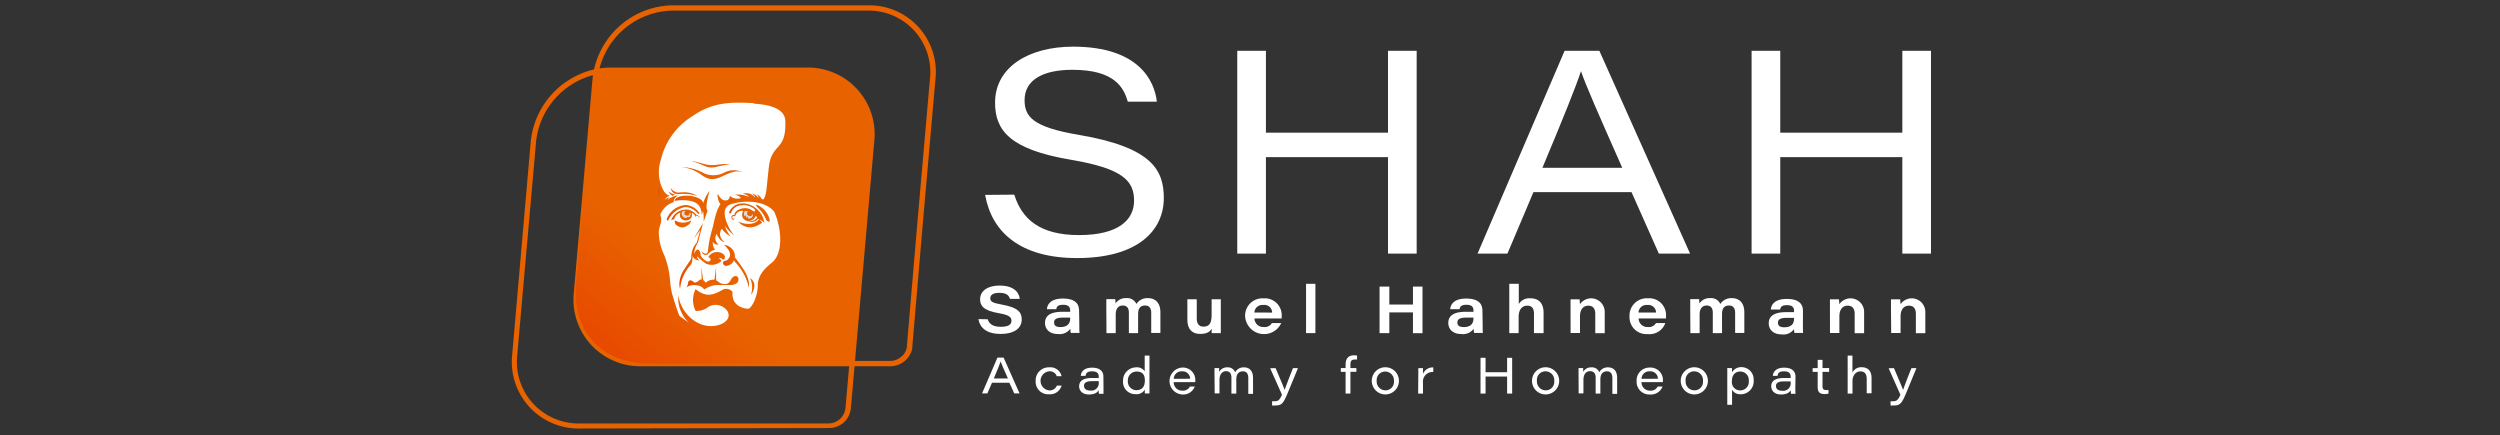 <svg id="Layer_1" data-name="Layer 1" xmlns="http://www.w3.org/2000/svg" xmlns:xlink="http://www.w3.org/1999/xlink" viewBox="0 0 471 82"><rect x="0" y="0" width="471" height="82" fill="#333333" stroke="none"/><defs><style>.cls-1{fill:#e86200;}.cls-2{fill:url(#linear-gradient);}.cls-23,.cls-3{fill:#fff;}.cls-10,.cls-11,.cls-12,.cls-13,.cls-15,.cls-16,.cls-17,.cls-18,.cls-19,.cls-20,.cls-21,.cls-22,.cls-3,.cls-4,.cls-5,.cls-6,.cls-7,.cls-8,.cls-9{fill-rule:evenodd;}.cls-4{fill:url(#linear-gradient-2);}.cls-5{fill:url(#linear-gradient-3);}.cls-6{fill:url(#linear-gradient-4);}.cls-7{fill:url(#linear-gradient-5);}.cls-8{fill:url(#linear-gradient-6);}.cls-9{fill:url(#linear-gradient-7);}.cls-10{fill:url(#linear-gradient-8);}.cls-11{fill:url(#linear-gradient-9);}.cls-12{fill:url(#linear-gradient-10);}.cls-13{fill:url(#linear-gradient-11);}.cls-14{fill:url(#linear-gradient-12);}.cls-15{fill:url(#linear-gradient-13);}.cls-16{fill:url(#linear-gradient-14);}.cls-17{fill:url(#linear-gradient-15);}.cls-18{fill:url(#linear-gradient-16);}.cls-19{fill:url(#linear-gradient-17);}.cls-20{fill:url(#linear-gradient-18);}.cls-21{fill:url(#linear-gradient-19);}.cls-22{fill:#dbdbdb;}</style><linearGradient id="linear-gradient" x1="114.73" y1="66.96" x2="158.09" y2="14.75" gradientUnits="userSpaceOnUse"><stop offset="0" stop-color="#e84900"/><stop offset="0.3" stop-color="#e86200"/></linearGradient><linearGradient id="linear-gradient-2" x1="119.37" y1="38.6" x2="119.65" y2="38.6" gradientTransform="translate(18.43 1.2) rotate(4.22)" xlink:href="#linear-gradient"/><linearGradient id="linear-gradient-3" x1="111.41" y1="32.7" x2="114.47" y2="32.7" gradientTransform="translate(18.43 1.2) rotate(4.22)" xlink:href="#linear-gradient"/><linearGradient id="linear-gradient-4" x1="110.69" y1="31.17" x2="115.95" y2="31.17" gradientTransform="translate(18.43 1.2) rotate(4.22)" xlink:href="#linear-gradient"/><linearGradient id="linear-gradient-5" x1="109.84" y1="30.72" x2="115.88" y2="30.72" gradientTransform="translate(18.43 1.2) rotate(4.22)" xlink:href="#linear-gradient"/><linearGradient id="linear-gradient-6" x1="111.03" y1="29.13" x2="117.48" y2="29.13" gradientTransform="translate(18.43 1.2) rotate(4.22)" xlink:href="#linear-gradient"/><linearGradient id="linear-gradient-7" x1="110.14" y1="26.73" x2="115.3" y2="26.73" gradientTransform="translate(18.43 1.2) rotate(4.22)" xlink:href="#linear-gradient"/><linearGradient id="linear-gradient-8" x1="111.9" y1="22.97" x2="123.38" y2="22.97" gradientTransform="translate(18.43 1.2) rotate(4.22)" xlink:href="#linear-gradient"/><linearGradient id="linear-gradient-9" x1="113.1" y1="38.66" x2="121.34" y2="38.66" gradientTransform="translate(18.43 1.2) rotate(4.22)" xlink:href="#linear-gradient"/><linearGradient id="linear-gradient-10" x1="114.45" y1="44.75" x2="114.5" y2="44.75" gradientTransform="translate(18.43 1.2) rotate(4.22)" xlink:href="#linear-gradient"/><linearGradient id="linear-gradient-11" x1="114.5" y1="42.62" x2="124.18" y2="42.62" gradientTransform="translate(18.43 1.2) rotate(4.22)" xlink:href="#linear-gradient"/><linearGradient id="linear-gradient-12" x1="113.65" y1="21.33" x2="121.08" y2="21.33" gradientTransform="translate(18.43 1.2) rotate(4.22)" xlink:href="#linear-gradient"/><linearGradient id="linear-gradient-13" x1="121.5" y1="30.28" x2="128.24" y2="30.28" gradientTransform="translate(18.43 1.2) rotate(4.22)" xlink:href="#linear-gradient"/><linearGradient id="linear-gradient-14" x1="126.44" y1="29.63" x2="129.19" y2="29.63" gradientTransform="translate(18.43 1.2) rotate(4.22)" xlink:href="#linear-gradient"/><linearGradient id="linear-gradient-15" x1="120.97" y1="39.94" x2="126.22" y2="39.94" gradientTransform="translate(18.43 1.2) rotate(4.22)" xlink:href="#linear-gradient"/><linearGradient id="linear-gradient-16" x1="109.83" y1="27.25" x2="111.15" y2="27.25" gradientTransform="translate(18.43 1.2) rotate(4.22)" xlink:href="#linear-gradient"/><linearGradient id="linear-gradient-17" x1="126.33" y1="43.59" x2="127.24" y2="43.59" gradientTransform="translate(18.43 1.2) rotate(4.22)" xlink:href="#linear-gradient"/><linearGradient id="linear-gradient-18" x1="107.86" y1="28.11" x2="109.04" y2="28.11" gradientTransform="translate(18.43 1.2) rotate(4.22)" xlink:href="#linear-gradient"/><linearGradient id="linear-gradient-19" x1="119.32" y1="31.61" x2="120.35" y2="31.61" gradientTransform="translate(18.43 1.2) rotate(4.22)" xlink:href="#linear-gradient"/></defs><g id="Logo"><path class="cls-1" d="M109.21,80.73A12.56,12.56,0,0,1,96.5,66.8L100,26.59A15.55,15.55,0,0,1,109.18,14a14.35,14.35,0,0,1,5.91-1.27H152a12.55,12.55,0,0,1,12.71,13.92l-4.41,50.27a4.18,4.18,0,0,1-1.18,2.53l0,0,0,0a4.17,4.17,0,0,1-2.86,1.19Zm5.88-67a13.48,13.48,0,0,0-5.52,1.19A14.57,14.57,0,0,0,101,26.67L97.45,66.89a11.61,11.61,0,0,0,11.76,12.89h46.92a3.27,3.27,0,0,0,2.22-.94l0,0a3.29,3.29,0,0,0,.94-2l4.4-50.26A11.61,11.61,0,0,0,152,13.7Zm43.33,65.08a.08.08,0,0,0,0,0Z"/><path class="cls-1" d="M120.82,69a12.56,12.56,0,0,1-12.71-13.92l3.52-40.22A15.44,15.44,0,0,1,126.68,1h36.87a12.55,12.55,0,0,1,12.69,13.92h0l-2.35,26.81-2,23.46c0,.12,0,.24,0,.35a4.2,4.2,0,0,1-1.11,2.16l-.06.06A4.19,4.19,0,0,1,167.75,69Zm5.86-67a14.47,14.47,0,0,0-14.1,13l-3.52,40.22A11.61,11.61,0,0,0,120.82,68h46.92a3.22,3.22,0,0,0,2.21-.94l.05,0a3.2,3.2,0,0,0,.86-1.67c0-.09,0-.18,0-.26l2-23.46,2.34-26.81A11.59,11.59,0,0,0,163.55,2Z"/><path class="cls-2" d="M164.11,28.67,160.62,68.5H122.57c-9.35,0-14.89-6.06-14-15.32l3.49-39.83h38.05C159.53,13,164.72,18.85,164.11,28.67Z"/></g><path class="cls-3" d="M142,19.43c-4.54-.25-7.8-.13-11.53,2.44a13.31,13.31,0,0,0-6,8.37,7.36,7.36,0,0,0,0,4.43c.35,1.06.91,2.11,1.77,2.19a1.58,1.58,0,0,0-1,.8,1.85,1.85,0,0,1,1-.5s-.43.33-.47.54a3.51,3.51,0,0,1,2-.9s-.92.5-.85,1.29a3.83,3.83,0,0,0-2.11,1.58c-.72,1-.16.95-.24,1.89s-.55,1.3-.43,2.75a10,10,0,0,0,1,3.75,16.16,16.16,0,0,1,1.09,4.71,16.63,16.63,0,0,0,.38,2.54c.44,1.49,1,3.26,1.39,4.2l1.8,1.31a6.41,6.41,0,0,1-2-5.2c.41,3,3,5.79,6.12,5.82,2.4,0,4.14-1.5,3-3a2.71,2.71,0,0,0-3.37-.69,3.57,3.57,0,0,1-2.5.82,4.59,4.59,0,0,1,0-4.1c2,1.6,3.27,1.16,5.13.1a1.49,1.49,0,0,1,1.82.42c-.24,3.23,3.06,3.18,3.06,3.18,1-.66,1.73-3,1.71-4.39,0-2,1.47-3.29,2.4-4.1,2.45-1.65,2.11-6.35.86-9.4-.06-.15-.12-.29-.19-.43-2-2.34-6.23-2.05-8.23-1.34-.86.3-1.27,1.1-1,2.38a8.51,8.51,0,0,0,1.74,3.49,9.46,9.46,0,0,1-1.79-1.83,5.78,5.78,0,0,0,1.1,2A4.58,4.58,0,0,1,136,43.1s-1.05,1.19.49,2.51c0,0-.89-.06-1.47-1.56a1.48,1.48,0,0,0,.35,2,.94.94,0,0,1-1.08-.51s-.07,1.24.51,1.45c0,0-1.11.33-1.41.91,0,0-.86.53-1.24-.57,0,0,1.19,1.24,1.25-.31a22.64,22.64,0,0,1,.8-3.9c.43-1.6.6-3.24,1.53-4.64a3.09,3.09,0,0,1-.53-2c.43.76.86,1.39,1.68,1.27.43-.08.57-.45.64-.86a2,2,0,0,0,2.07.41c-.27-.32-.38-.39-1.1-.61a4.83,4.83,0,0,1,2.6.41c-.16-.33-.57-.48-1.15-.58a2,2,0,0,1,2.3.7c0-.28-.19-.45-.57-.76a2.07,2.07,0,0,1,1.25.86.9.9,0,0,0-.44-.73,1.68,1.68,0,0,1,1,.87l.29.14c.69-.65.64-2.41,1.09-6.19.56-4.58,3.33-2.84,3.09-8.65-.09-2.22-2.73-3.05-5.94-3.23Z"/><path class="cls-4" d="M134.76,48.87l.11,0h0a.72.72,0,0,1-.12-.46,1,1,0,0,1,.06-.25.76.76,0,0,0-.18.09,1.06,1.06,0,0,1,.1.67Z"/><path class="cls-5" d="M127.46,42.4a1.52,1.52,0,0,0,2,.12,1.41,1.41,0,0,0,.76-1,3,3,0,0,1-3.07,0,1,1,0,0,0,.28.9Z"/><path class="cls-6" d="M128.18,40.1c-.65,1.77,2.55,2.06,2.17-.05l.59.5a1,1,0,0,0,.17.45.31.31,0,0,1,.07-.37c.67.1.5.5.5.5.35-.45-.52-.69-.52-.69a2.43,2.43,0,0,0-2.5-.89,2.93,2.93,0,0,0-2.22,2,.6.6,0,0,1,.56-.2,1.59,1.59,0,0,1,1.18-1.27Z"/><path class="cls-7" d="M129.19,39a3.24,3.24,0,0,1,2.26,1.23c.13.15.44.08.23-.22a3.32,3.32,0,0,0-2.47-1.39,4.13,4.13,0,0,0-3.58,2.61c-.07.23.16.56.37.06A4.35,4.35,0,0,1,129.19,39Z"/><path class="cls-8" d="M129.28,37.75c1.17.1,2.27.36,2.72,1.58a3.64,3.64,0,0,1,.2,1.15c.06-.09.2-.67.26-.77a11.4,11.4,0,0,1,.11,2.07c.22-.59.45-1.25.74-2.12-.56-.31.23-3.26.36-3.7a7.28,7.28,0,0,0-1.18,2.3c-.25-1.53-5-2-5.43-.4a7.28,7.28,0,0,1,2.22-.11Z"/><path class="cls-9" d="M131.41,36.9c-2-1.1-3.28-.5-3.93-.64a2.16,2.16,0,0,1-1.13-.84c.3,1.23,1.23,1.2,2,1.12a9.17,9.17,0,0,1,3,.36Z"/><path class="cls-10" d="M132.22,33c1.33.9,2.24,1,3.93.18,2.42-1.16,3-.92,3.7-.77a4,4,0,0,0-3.34.07,4.35,4.35,0,0,1-4,.1,9,9,0,0,0-4.08-1.09A7.49,7.49,0,0,1,132.22,33Z"/><path class="cls-11" d="M128.86,50.79c-1.33,2.2-.73,3.63-.73,3.63a7.63,7.63,0,0,1,2-4.51c.35-.35.37-1.63.37-1.91,0,1,1.25,1.08,1.25,1.08-.49-.44-.41-.79-.41-.79A16.87,16.87,0,0,0,133,49.67a2.7,2.7,0,0,0,2.91-.49c0-.22-.51-.58-.51-.58s.61,0,.71.28c.48.13.57-.46.35-.8a1.54,1.54,0,0,0-.95-.55,1.94,1.94,0,0,0-2.08.92c.79.19.46,1.09-.34.75A2.6,2.6,0,0,1,132,48.13c0-.68-.28-1.08-.58-1.11s-.68.83-.68.83a5.16,5.16,0,0,1,.76-2.17l.95-3.67-1.74,2.93,1.23-1.61-.68,2.39a3.91,3.91,0,0,0-1,2.4c-.07,1,0,.48-1.37,2.67Z"/><path class="cls-12" d="M129.34,54.21a.36.36,0,0,0-.07.1l.07-.1Z"/><path class="cls-13" d="M132.19,52.65a.65.65,0,0,0-.4.1s-.7.77-1.15.34-.94-.34-1,.18a2.44,2.44,0,0,1-.32.94,1.89,1.89,0,0,1,1.25-.5c1.76-.05,2.08.85,2.08.85a4.81,4.81,0,0,1,2.51-.87l2.79,0a2.12,2.12,0,0,0,.54-.18.88.88,0,0,0,.56-1.22c-.23-.48-.93-.3-1.23.22s-.47.86-1,1h-.43c-.83-.07-1.05-.49-1.48-.71l0-2.45-.3,2.34-.17,0a2.11,2.11,0,0,0-1.49.59,1.31,1.31,0,0,0-.47-.51l-.36-2.48.08,2.39Z"/><path class="cls-14" d="M133.82,31.1c-1.26-.07-2.39-.71-3.58-.7,1.82.31,2.43,1.08,3.61,1.15s2.5-.63,3.8-.56C136.34,30.69,135.05,31.19,133.82,31.1Z"/><path class="cls-15" d="M138.38,40.51c-1-.13-.53,1.45.12.64-.66.35-.78-.7,0-.4a1.29,1.29,0,0,1,1.51-1c-.59,1.28.33,1.86.91,1.9a1.55,1.55,0,0,0,1.48-1l.27.31s-.38.79-1.89.8c0,0,1.41.34,2-.5H143c-.39.68-1.67,1.4-3.92.51.75.82,2.37,1.82,4.52.16l-.5-.56A2.11,2.11,0,0,1,144,42c-.44-3.38-4.95-5.14-6.57-2.17-.15.31.17.64.36.12a2.08,2.08,0,0,1,1.83-1.26,3.09,3.09,0,0,1,2.46.66c.42.36.1.69-.37.3-1.32-1-3.36-.07-3.34.85Z"/><path class="cls-16" d="M144.9,41.07a3.91,3.91,0,0,0-2.42-2.51c-.24.26,1.05.93,1.81,2.72.26.62,1,.74.61-.21Z"/><path class="cls-17" d="M136.77,49.09c-.82.09-.64.92,0,1A1.67,1.67,0,0,0,138.29,49a1.22,1.22,0,0,0,.26.44,9.93,9.93,0,0,1,2.52,4.74s.43-1.39-1.18-3.73c-.94-1.37-1.29-1.76-1.47-2a2,2,0,0,0,0-.64,2.29,2.29,0,0,0-2-1.66c2.3,2,.35,3,.35,3Z"/><path class="cls-18" d="M126.77,36.9a1,1,0,0,1,.51-.31,1.8,1.8,0,0,1-1.29-.52,1.19,1.19,0,0,0,.78.83Z"/><path class="cls-19" d="M141.49,55.57s1.54-2-.16-3.18a4.62,4.62,0,0,1,.16,3.18Z"/><path class="cls-20" d="M124,36.43a.74.74,0,0,1,.17.43c0,.12,0,.24,0,.35a1,1,0,0,1,0,.25,1.31,1.31,0,0,0,0,.68.83.83,0,0,1,0,.31,1,1,0,0,1,.09.35,2.62,2.62,0,0,0,0,.28l0,0a4.76,4.76,0,0,1,.77-.87.51.51,0,0,1-.18-.09.76.76,0,0,1-.26-.94,2.22,2.22,0,0,1,.29-.46,4.59,4.59,0,0,1-.83-1.4l0,.69a.79.79,0,0,1-.11.45Z"/><path class="cls-21" d="M135.79,39.94c-.36,1-.53,2.13-.8,3.14v0h.1a2.23,2.23,0,0,1,.4-.69.71.71,0,0,1,.34-.23.71.71,0,0,1,.31-.48,8.3,8.3,0,0,1-.25-.87v0A5.1,5.1,0,0,1,135.79,39.94Z"/><path class="cls-22" d="M128.55,39.82a.83.83,0,0,0,.75,1.25l.21-.18.47,0c0-.14.05-.29.08-.43l.19-.06c-.1-.14-.21-.27-.32-.4,0,1.17-1.5.45-.84-.16.07-.26-.54,0-.54,0Z"/><path class="cls-22" d="M140.8,40.78l.16.41c1.07,0,.89-.9.89-.9-.41.92-1.54.18-.92-.53l-.6,0a1.09,1.09,0,0,0-.07,1l.3-.21,0,.51.28-.28Z"/><path class="cls-23" d="M191.09,36.67c1.39,4.47,4.67,7.62,12.19,7.62s10.38-2.92,10.38-6.47c0-3.76-2.1-6.07-11.95-7.73-11.49-1.94-14.24-5.55-14.24-10.75,0-6.72,6.38-10.55,14.7-10.55,12.43,0,15.35,6.5,15.78,10.36h-5.47c-.77-2.6-2.4-6-10.45-6-5.49,0-9,1.88-9,5.71,0,3.12,1.56,5.1,10.23,6.55,13.79,2.35,16,6.63,16,11.91,0,6.08-4.85,11.3-16.35,11.3-10.67,0-16.07-4.87-17.31-11.9Z"/><path class="cls-23" d="M233.1,9.57h5.4V25h23V9.57h5.4V47.78h-5.4V29.6h-23V47.78h-5.4Z"/><path class="cls-23" d="M288.9,36.2,284,47.78h-5.63L294.77,9.57h6.55l17.09,38.21h-5.88L307.38,36.2Zm16.73-4.59c-4.67-10.55-6.87-15.55-7.75-18.14h-.05c-.79,2.5-3.4,9-7.24,18.14Z"/><path class="cls-23" d="M330,9.57h5.4V25h23V9.57h5.4V47.78h-5.4V29.6h-23V47.78H330Z"/><path class="cls-23" d="M186.08,60.15c.28.85.93,1.42,2.48,1.42s2-.5,2-1.15-.43-1.09-2.42-1.42c-2.91-.5-3.49-1.44-3.49-2.62,0-1.69,1.61-2.58,3.64-2.58,3,0,3.73,1.53,3.83,2.51h-1.85c-.14-.49-.46-1.14-2-1.14-1.09,0-1.7.36-1.7,1s.36.89,2.12,1.2c3.28.58,3.8,1.58,3.8,2.83,0,1.49-1.17,2.71-4,2.71-2.65,0-3.89-1.19-4.16-2.79Z"/><path class="cls-23" d="M203.34,61c0,.76,0,1.58.06,1.72h-1.67a5.16,5.16,0,0,1-.08-.79,2.45,2.45,0,0,1-2.32,1c-1.76,0-2.45-1.07-2.45-2.07,0-1.66,1.47-2.12,3.33-2.12h1.41v-.25c0-.57-.25-1.07-1.32-1.07s-1.2.4-1.3.83h-1.76c.06-.8.62-2,3-2,2.63,0,3.06,1.25,3.06,2.32Zm-1.72-1.16h-1.37c-1.17,0-1.66.29-1.66.9s.38.88,1.21.88c1.29,0,1.82-.66,1.82-1.62Z"/><path class="cls-23" d="M208.43,58c0-.55,0-1.09,0-1.64h1.68a7.18,7.18,0,0,1,.06.81,2.24,2.24,0,0,1,2-1,1.9,1.9,0,0,1,1.93,1.1,2.43,2.43,0,0,1,2.17-1.1c1.31,0,2.35.78,2.35,2.68v3.88h-1.73V58.92c0-.61-.21-1.36-1.14-1.36s-1.33.53-1.33,1.68v3.52h-1.74V58.9c0-.67-.24-1.34-1.15-1.34s-1.33.7-1.33,1.71v3.49h-1.74Z"/><path class="cls-23" d="M230,60.9c0,.62,0,1.24,0,1.86h-1.72c0-.18,0-.52,0-.85-.32.57-.83,1-2.19,1s-2.39-.76-2.39-2.64V56.38h1.77V60c0,.88.33,1.54,1.26,1.54,1.11,0,1.54-.65,1.54-2.23V56.38H230Z"/><path class="cls-23" d="M236.34,60a1.65,1.65,0,0,0,1.76,1.61,1.56,1.56,0,0,0,1.53-.75h1.76a3.57,3.57,0,0,1-6.81-1.27,3.26,3.26,0,0,1,3.47-3.38,3.18,3.18,0,0,1,3.42,3.36c0,.15,0,.25,0,.43Zm3.33-1.11A1.45,1.45,0,0,0,238,57.46a1.51,1.51,0,0,0-1.68,1.42Z"/><path class="cls-23" d="M246.06,62.76V53.47h1.76v9.29Z"/><path class="cls-23" d="M259.91,54h1.84v3.38h4.45V54H268v8.78H266.2V58.85h-4.45v3.91h-1.84Z"/><path class="cls-23" d="M279.33,61c0,.76,0,1.58.05,1.72h-1.67a5.16,5.16,0,0,1-.07-.79,2.45,2.45,0,0,1-2.32,1c-1.77,0-2.46-1.07-2.46-2.07,0-1.66,1.47-2.12,3.34-2.12h1.4v-.25c0-.57-.24-1.07-1.31-1.07s-1.21.4-1.31.83h-1.76c.06-.8.62-2,3-2,2.63,0,3.07,1.25,3.07,2.32Zm-1.73-1.16h-1.37c-1.16,0-1.66.29-1.66.9s.38.88,1.22.88c1.29,0,1.81-.66,1.81-1.62Z"/><path class="cls-23" d="M286.14,53.47v3.81a2.34,2.34,0,0,1,2.19-1.08c1.54,0,2.48.9,2.48,2.72v3.84H289V59.13c0-.9-.28-1.54-1.28-1.54s-1.61.83-1.61,2.08v3.09h-1.76V53.47Z"/><path class="cls-23" d="M295.89,58c0-.54,0-1.15,0-1.61h1.71c0,.19.05.62.06.93a2.56,2.56,0,0,1,4.67,1.53v3.92h-1.78V59.13c0-.84-.32-1.54-1.31-1.54s-1.57.77-1.57,2v3.15h-1.77Z"/><path class="cls-23" d="M308.71,60a1.65,1.65,0,0,0,1.76,1.61,1.53,1.53,0,0,0,1.52-.75h1.76a3.16,3.16,0,0,1-3.32,2.08A3.19,3.19,0,0,1,307,59.58a3.25,3.25,0,0,1,3.46-3.38,3.17,3.17,0,0,1,3.42,3.36V60ZM312,58.88a1.45,1.45,0,0,0-1.63-1.42,1.5,1.5,0,0,0-1.68,1.42Z"/><path class="cls-23" d="M318.44,58c0-.55,0-1.09,0-1.64h1.69c0,.25,0,.55.05.81a2.24,2.24,0,0,1,2-1,1.9,1.9,0,0,1,1.93,1.1,2.43,2.43,0,0,1,2.17-1.1c1.31,0,2.35.78,2.35,2.68v3.88h-1.73V58.92c0-.61-.21-1.36-1.14-1.36s-1.33.53-1.33,1.68v3.52h-1.74V58.9c0-.67-.24-1.34-1.15-1.34s-1.33.7-1.33,1.71v3.49h-1.74Z"/><path class="cls-23" d="M339.67,61c0,.76,0,1.58.05,1.72h-1.66A5.16,5.16,0,0,1,338,62a2.45,2.45,0,0,1-2.32,1c-1.76,0-2.45-1.07-2.45-2.07,0-1.66,1.47-2.12,3.33-2.12H338v-.25c0-.57-.25-1.07-1.32-1.07s-1.21.4-1.3.83h-1.76c.06-.8.62-2,3-2,2.63,0,3.06,1.25,3.06,2.32ZM338,59.88h-1.37c-1.17,0-1.66.29-1.66.9s.38.88,1.21.88c1.29,0,1.82-.66,1.82-1.62Z"/><path class="cls-23" d="M344.76,58c0-.54,0-1.15,0-1.61h1.71c0,.19.05.62.06.93a2.56,2.56,0,0,1,4.67,1.53v3.92h-1.78V59.13c0-.84-.32-1.54-1.31-1.54s-1.57.77-1.57,2v3.15h-1.77Z"/><path class="cls-23" d="M356.26,58c0-.54,0-1.15,0-1.61H358c0,.19.05.62.06.93a2.56,2.56,0,0,1,4.67,1.53v3.92h-1.78V59.13c0-.84-.32-1.54-1.31-1.54s-1.57.77-1.57,2v3.15h-1.77Z"/><path class="cls-23" d="M186.89,72.11l-.87,2h-1l2.9-6.74h1.16l3,6.74h-1l-.91-2Zm3-.81c-.83-1.86-1.21-2.75-1.37-3.2h0c-.14.44-.6,1.59-1.28,3.2Z"/><path class="cls-23" d="M200,72.65a2.24,2.24,0,0,1-2.35,1.63,2.36,2.36,0,0,1-2.53-2.52,2.45,2.45,0,0,1,2.54-2.55A2.14,2.14,0,0,1,200,70.88h-.9a1.4,1.4,0,0,0-1.44-.93,1.81,1.81,0,0,0,0,3.6,1.44,1.44,0,0,0,1.45-.9Z"/><path class="cls-23" d="M207.9,73c0,.47,0,1.08,0,1.19h-.86a4.23,4.23,0,0,1-.06-.7c-.25.5-.8.83-1.81.83-1.36,0-1.86-.82-1.86-1.54,0-1.23,1.12-1.57,2.49-1.57H207v-.25c0-.53-.23-1-1.25-1s-1.14.4-1.23.85h-.9c.05-.64.48-1.54,2.13-1.54s2.13.86,2.13,1.65ZM207,71.81h-1.15c-1.1,0-1.62.24-1.62.89,0,.47.35.88,1.15.88A1.41,1.41,0,0,0,207,72Z"/><path class="cls-23" d="M216.56,67v5.74c0,.46,0,.93,0,1.39h-.88c0-.2,0-.49,0-.73a1.8,1.8,0,0,1-1.77.86,2.3,2.3,0,0,1-2.33-2.49A2.48,2.48,0,0,1,214,69.21a1.76,1.76,0,0,1,1.66.74V67Zm-4.07,4.75a1.62,1.62,0,0,0,1.59,1.76c1.14,0,1.61-.74,1.61-1.8S215.32,70,214.11,70A1.64,1.64,0,0,0,212.49,71.77Z"/><path class="cls-23" d="M221.12,72a1.59,1.59,0,0,0,1.64,1.6,1.48,1.48,0,0,0,1.43-.78h.9a2.31,2.31,0,0,1-2.37,1.5,2.54,2.54,0,0,1,0-5.07,2.33,2.33,0,0,1,2.47,2.51V72Zm3.1-.64a1.41,1.41,0,0,0-1.53-1.4,1.44,1.44,0,0,0-1.55,1.4Z"/><path class="cls-23" d="M228.81,70.59c0-.42,0-.83,0-1.24h.87c0,.19,0,.46,0,.72a1.69,1.69,0,0,1,1.55-.86,1.43,1.43,0,0,1,1.47.93,1.81,1.81,0,0,1,1.66-.93c.94,0,1.71.55,1.71,2v3h-.89V71.21c0-.55-.18-1.25-1-1.25s-1.26.52-1.26,1.56v2.63H232v-3c0-.58-.2-1.22-1-1.22s-1.25.71-1.25,1.63v2.56h-.9Z"/><path class="cls-23" d="M240.32,69.35c1,2.35,1.57,3.7,1.71,4.11h0c.17-.48.66-1.85,1.57-4.11h.94l-1.88,4.56c-.85,2.06-1.16,2.48-2.37,2.48a4.46,4.46,0,0,1-.63,0v-.8a3.79,3.79,0,0,0,.53,0c.65,0,.9-.27,1.34-1.21l-2.23-5Z"/><path class="cls-23" d="M253.51,74.15V70.06h-.9v-.71h.9V68.7c0-1.09.48-1.76,1.6-1.76a2,2,0,0,1,.56.06v.74a2,2,0,0,0-.42,0c-.65,0-.83.27-.83,1v.6h1.12v.71h-1.12v4.09Z"/><path class="cls-23" d="M263.56,71.75a2.56,2.56,0,0,1-5.12,0,2.56,2.56,0,0,1,5.12,0Zm-4.19,0A1.66,1.66,0,0,0,261,73.54a1.6,1.6,0,0,0,1.62-1.78A1.65,1.65,0,0,0,261,70,1.6,1.6,0,0,0,259.37,71.75Z"/><path class="cls-23" d="M267.21,70.65c0-.43,0-.87,0-1.3h.88c0,.14,0,.65,0,1.08a2,2,0,0,1,1.94-1.21v.86a1.83,1.83,0,0,0-1.94,2.07v2h-.91Z"/><path class="cls-23" d="M278.93,67.41h.95v2.72h4.06V67.41h.95v6.74h-.95V70.94h-4.06v3.21h-.95Z"/><path class="cls-23" d="M293.75,71.75a2.56,2.56,0,0,1-5.12,0,2.56,2.56,0,0,1,5.12,0Zm-4.19,0a1.66,1.66,0,0,0,1.64,1.79,1.6,1.6,0,0,0,1.62-1.78,1.65,1.65,0,0,0-1.65-1.8A1.6,1.6,0,0,0,289.56,71.75Z"/><path class="cls-23" d="M297.4,70.59c0-.42,0-.83,0-1.24h.87c0,.19,0,.46,0,.72a1.69,1.69,0,0,1,1.55-.86,1.45,1.45,0,0,1,1.48.93,1.78,1.78,0,0,1,1.65-.93c.94,0,1.72.55,1.72,2v3h-.9V71.21c0-.55-.18-1.25-1-1.25s-1.26.52-1.26,1.56v2.63h-.89v-3c0-.58-.2-1.22-1.05-1.22s-1.25.71-1.25,1.63v2.56h-.9Z"/><path class="cls-23" d="M309.25,72a1.59,1.59,0,0,0,1.64,1.6,1.45,1.45,0,0,0,1.42-.78h.91a2.32,2.32,0,0,1-2.38,1.5,2.38,2.38,0,0,1-2.5-2.52,2.41,2.41,0,0,1,2.48-2.55,2.34,2.34,0,0,1,2.47,2.51,2,2,0,0,1,0,.24Zm3.1-.64a1.41,1.41,0,0,0-1.54-1.4,1.45,1.45,0,0,0-1.55,1.4Z"/><path class="cls-23" d="M321.77,71.75a2.56,2.56,0,0,1-5.12,0,2.56,2.56,0,0,1,5.12,0Zm-4.2,0a1.66,1.66,0,0,0,1.64,1.79,1.6,1.6,0,0,0,1.63-1.78,1.66,1.66,0,0,0-1.65-1.8A1.61,1.61,0,0,0,317.57,71.75Z"/><path class="cls-23" d="M326.32,73.44v2.82h-.9V70.55c0-.4,0-.8,0-1.2h.88a7.69,7.69,0,0,1,0,.82,2,2,0,0,1,1.85-1,2.31,2.31,0,0,1,2.24,2.46A2.44,2.44,0,0,1,328,74.28,1.8,1.8,0,0,1,326.32,73.44Zm3.15-1.74A1.58,1.58,0,0,0,327.9,70c-1.12,0-1.61.79-1.61,1.8a1.55,1.55,0,0,0,1.59,1.75A1.62,1.62,0,0,0,329.47,71.7Z"/><path class="cls-23" d="M338.24,73c0,.47,0,1.08.05,1.19h-.86a4.23,4.23,0,0,1-.06-.7c-.25.5-.8.83-1.82.83-1.35,0-1.85-.82-1.85-1.54,0-1.23,1.11-1.57,2.49-1.57h1.17v-.25c0-.53-.23-1-1.25-1s-1.14.4-1.23.85H334c.06-.64.49-1.54,2.14-1.54s2.13.86,2.13,1.65Zm-.88-1.15h-1.15c-1.1,0-1.62.24-1.62.89,0,.47.35.88,1.15.88A1.42,1.42,0,0,0,337.36,72Z"/><path class="cls-23" d="M341.5,69.35h.95V67.8h.91v1.55h1.25v.71h-1.25v2.63c0,.55.14.79.66.79a1.87,1.87,0,0,0,.47,0v.67a2.42,2.42,0,0,1-.74.09c-1,0-1.3-.45-1.3-1.39V70.06h-.95Z"/><path class="cls-23" d="M349,67v3.19a1.81,1.81,0,0,1,1.78-1c1.1,0,1.82.68,1.82,2v2.9h-.91V71.39c0-.81-.29-1.42-1.19-1.42s-1.49.82-1.49,1.82v2.36h-.91V67Z"/><path class="cls-23" d="M356.82,69.35c1,2.35,1.58,3.7,1.72,4.11h0c.17-.48.66-1.85,1.58-4.11h.94l-1.88,4.56c-.86,2.06-1.17,2.48-2.37,2.48a4.34,4.34,0,0,1-.63,0v-.8a3.79,3.79,0,0,0,.53,0c.65,0,.9-.27,1.33-1.21l-2.22-5Z"/></svg>